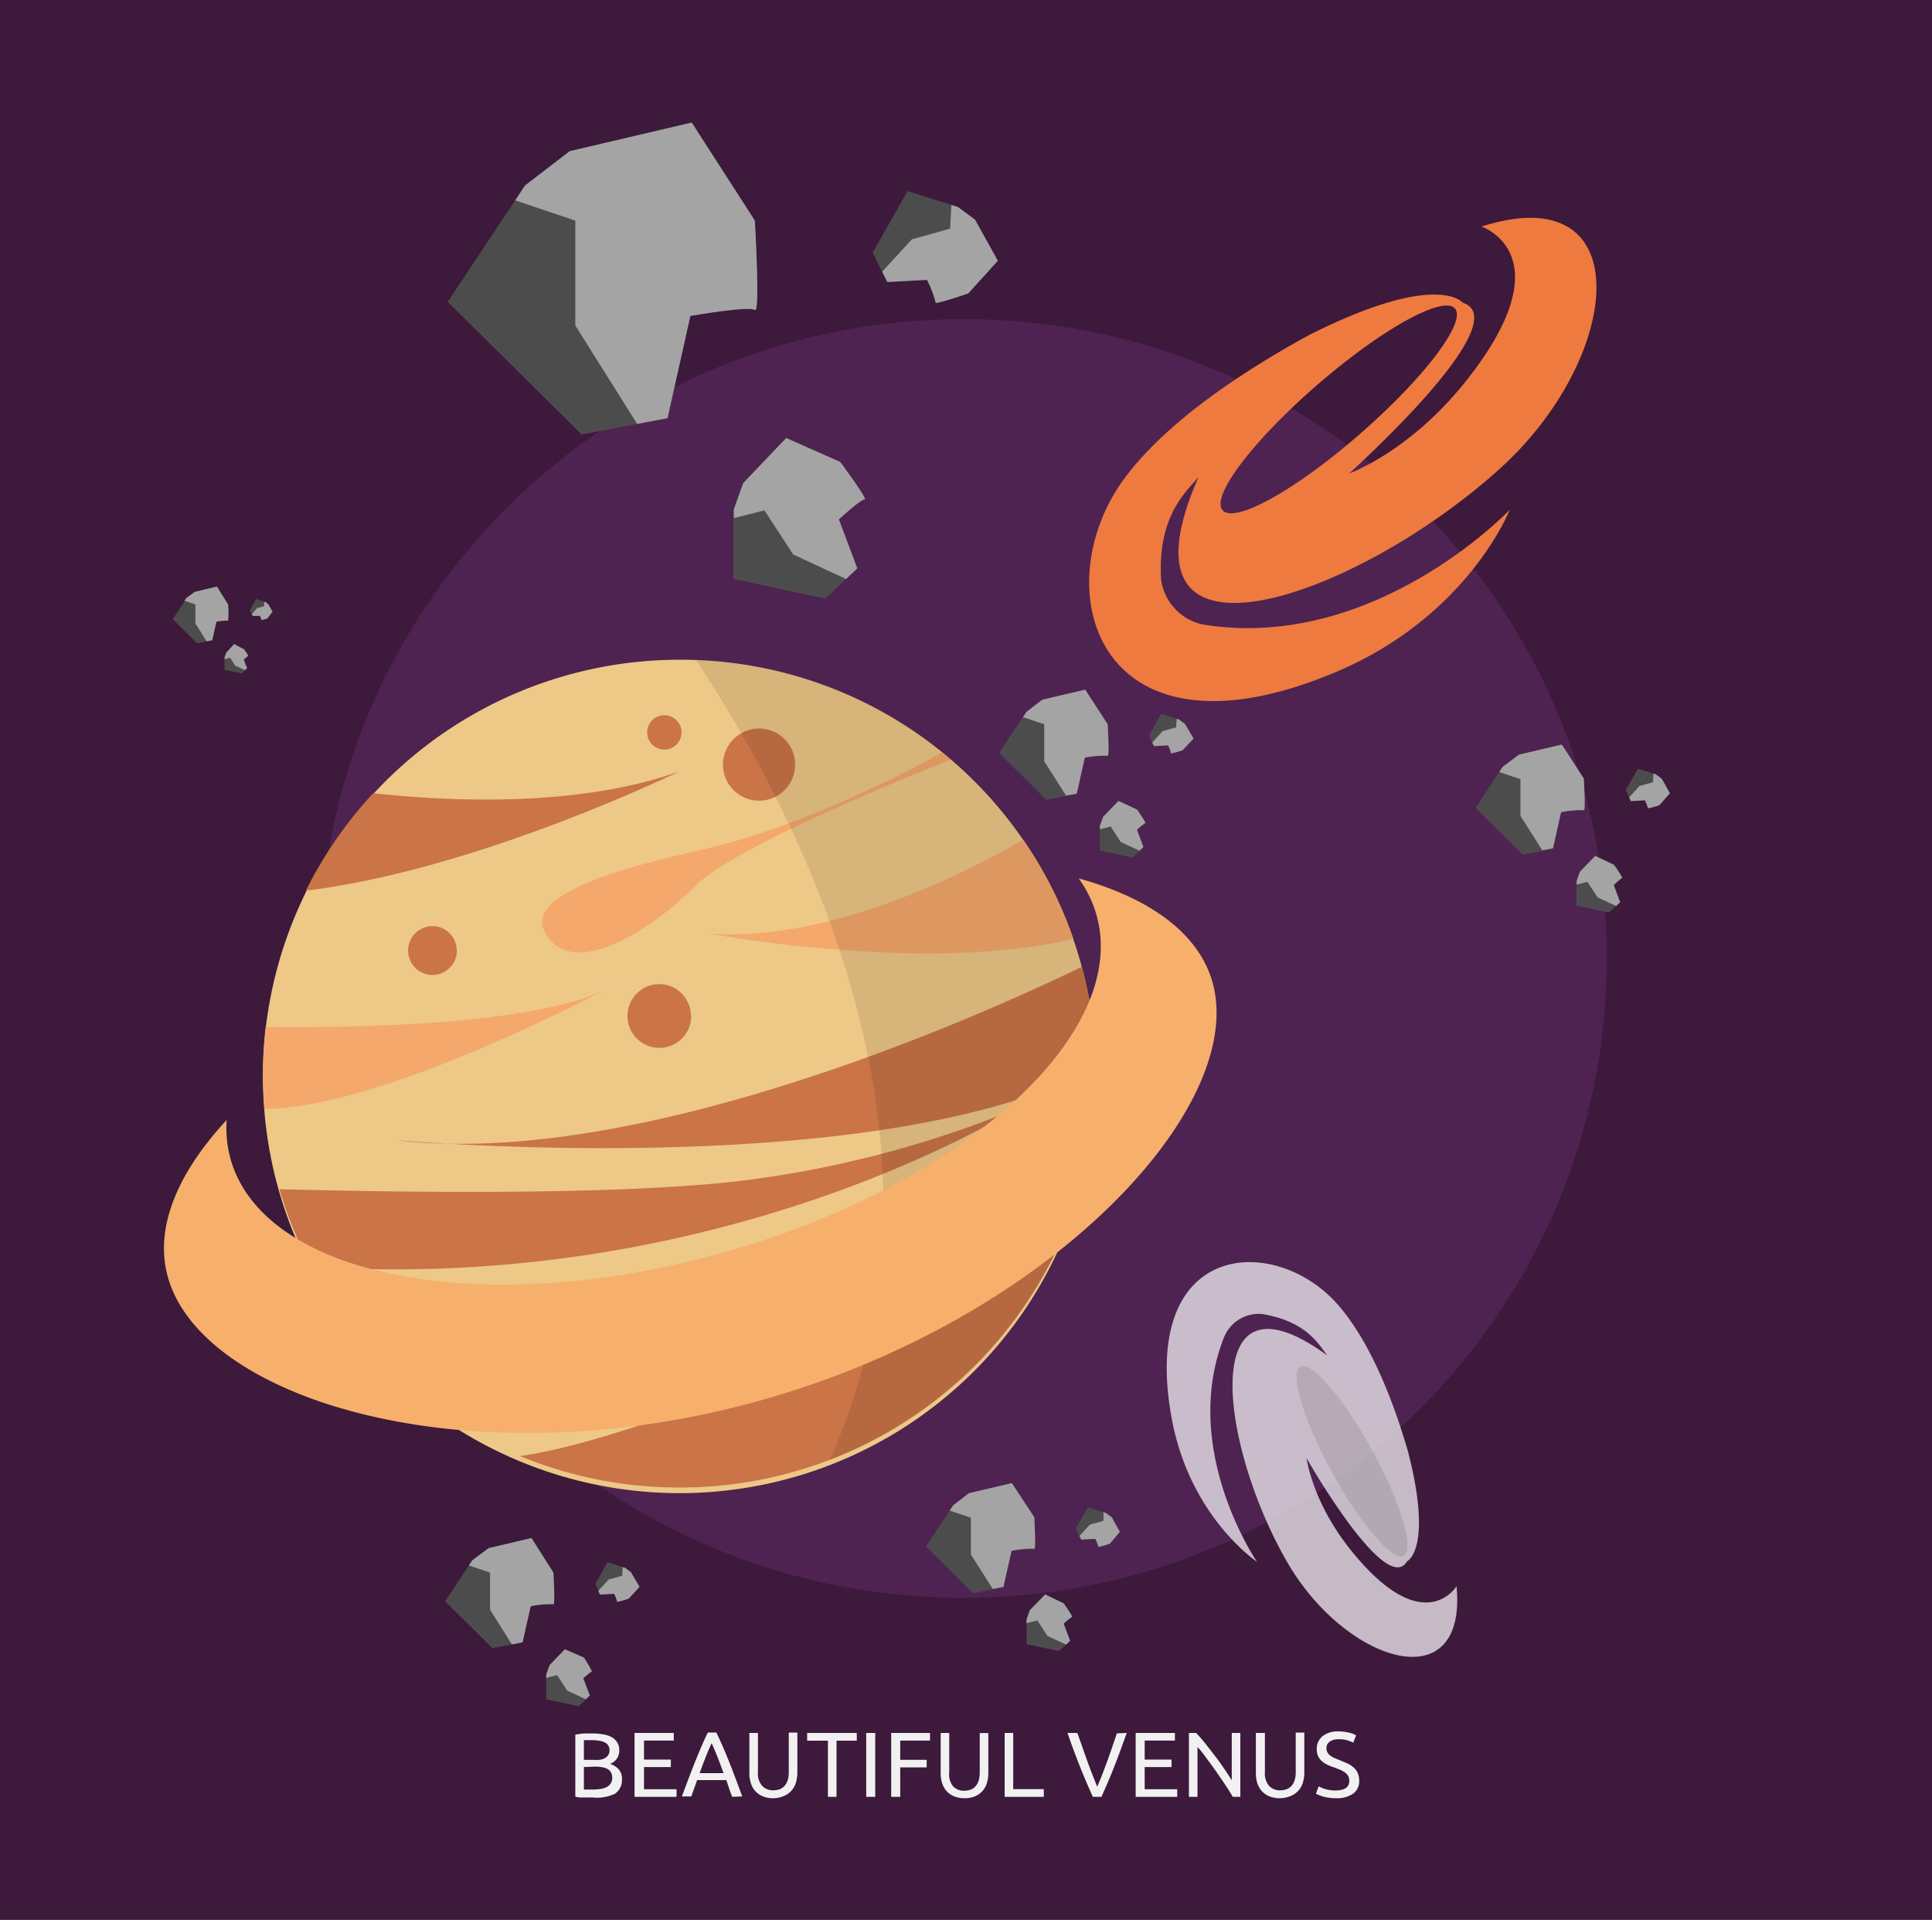<svg id="base" xmlns="http://www.w3.org/2000/svg" viewBox="0 0 225 223.55">
  <defs>
    <style>
      .cls-1 {
        fill: #3d193c;
      }

      .cls-2 {
        fill: #4e2351;
      }

      .cls-3 {
        fill: #edc887;
      }

      .cls-4 {
        fill: #ca7447;
      }

      .cls-5 {
        fill: #f5a86c;
      }

      .cls-6 {
        fill: #fcebc7;
      }

      .cls-7 {
        fill: #040000;
        opacity: 0.1;
      }

      .cls-10, .cls-7 {
        isolation: isolate;
      }

      .cls-8 {
        fill: #f6b06b;
      }

      .cls-9 {
        fill: #ee7a40;
      }

      .cls-10 {
        fill: #fff;
        opacity: 0.7;
      }

      .cls-11 {
        fill: #4d4c4c;
      }

      .cls-12 {
        fill: #a4a4a5;
      }

      .cls-13 {
        fill: #f1f1f1;
      }
      #orange:hover {
  fill: Salmon !important;
}
#light_orange:hover {
  fill: SpringGreen !important;
}

#yellow:hover {
  fill: SeaGreen !important;
}
#light_purple:hover {
  fill: MediumSlateBlue  !important;
}
#purple:hover {
  fill: LightSteelBlue !important;
}

#newBadge hover { cursor: pointer;}
    </style>
  </defs>
  <title>画板 1</title>
  <g id="Beautiful_Venus" data-name="Beautiful Venus">
    <g id="Background">
      <path id="purple" class="cls-1" d="M225,223.55H-.41V-.35H225Z"/>
      <path id="light_purple" data-name="light purple" class="cls-2" d="M187.12,111.6c0,41.12-33.55,74.45-74.95,74.45S37.22,152.72,37.22,111.6s33.56-74.44,75-74.44S187.12,70.49,187.12,111.6Z"/>
    </g>
    <g id="Beautiful_Venus-2" data-name="Beautiful Venus-2">
      <g id="Venus">
        <path id="yellow" class="cls-3" d="M127.66,125A48.52,48.52,0,1,1,78.8,76.82h.34A48.35,48.35,0,0,1,127.66,125Z"/>
        <path class="cls-4" d="M35.62,103.7c20-2.41,43.52-13.89,43.52-13.89C67.7,93.93,53.07,93.4,43.46,92.36A48.64,48.64,0,0,0,35.62,103.7Z"/>
        <path class="cls-5" d="M119.16,97.76c-4.65,2.75-21.63,12-36.49,10.95,0,0,25.13,4.75,42.34.6A47.73,47.73,0,0,0,119.16,97.76Z"/>
        <path class="cls-5" d="M110.72,88.44l-1-.82c-6,3.3-17.51,9-28.26,11.39-15.56,3.44-20.74,6.75-17.29,10.55s11.56-1.14,16.92-6.5C85.32,98.86,103.2,91.44,110.72,88.44Z"/>
        <g>
          <path class="cls-5" d="M30.94,119.57a49.47,49.47,0,0,0-.32,5.44c0,1.38.07,2.74.19,4.09,12.11,0,33.69-10.75,39.46-13.75C61.16,119.53,39.66,119.68,30.94,119.57Z"/>
          <path class="cls-6" d="M70.27,115.35a13.48,13.48,0,0,0,1.46-.76Z"/>
        </g>
        <g>
          <path class="cls-4" d="M52.19,133.17c-3.93-.22-6.26-.43-6.26-.43A59.65,59.65,0,0,0,52.19,133.17Z"/>
          <path class="cls-4" d="M127.64,124.28A47.74,47.74,0,0,0,126,112.57c-10.9,5.28-46.15,21.17-73.83,20.6C67.57,134.05,107.48,135.1,127.64,124.28Z"/>
        </g>
        <path class="cls-4" d="M32.55,138.47a47.82,47.82,0,0,0,3.65,9c48.17,3.23,82.08-18.34,82.08-18.34a124.32,124.32,0,0,1-29.63,8.05C73.8,139.4,43.44,138.75,32.55,138.47Z"/>
        <path class="cls-4" d="M53.21,110.66a2.84,2.84,0,1,1-2.86-2.82h0a2.83,2.83,0,0,1,2.84,2.82Z"/>
        <path class="cls-4" d="M90,154.89a2.84,2.84,0,1,1-2.86-2.82h0A2.83,2.83,0,0,1,90,154.89Z"/>
        <path class="cls-4" d="M79.37,85.28a2,2,0,1,1-2-2A2,2,0,0,1,79.37,85.28Z"/>
        <path class="cls-4" d="M92.6,89a4.2,4.2,0,1,1-4.23-4.17h0A4.19,4.19,0,0,1,92.6,89Z"/>
        <path class="cls-4" d="M80.5,118.26a3.71,3.71,0,1,1-3.75-3.67h0a3.69,3.69,0,0,1,3.71,3.67Z"/>
        <path class="cls-4" d="M66.67,157.71A4.65,4.65,0,1,1,62,153.09h0a4.62,4.62,0,0,1,4.67,4.57Z"/>
        <path class="cls-4" d="M79.14,173.2a48.54,48.54,0,0,0,43.77-27.36c-10.23,4.84-46.07,21.41-62.35,23.7A48.54,48.54,0,0,0,79.14,173.2Z"/>
        <path class="cls-4" d="M65.62,152.42s45.26-4.21,59.6-12.32a47.66,47.66,0,0,0,1.89-7.82c-3.94,2-28.78,14.49-44.44,17.2Z"/>
        <path class="cls-7" d="M127.64,124.27a21.47,21.47,0,0,0-.12-2.78v-.43c-.06-.8-.14-1.59-.25-2.37v-.44c-.06-.41-.13-.81-.19-1.22s-.1-.52-.14-.77c-.11-.59-.23-1.18-.36-1.76-.07-.29-.13-.58-.2-.87s-.17-.7-.27-1h0c-.3-1.1-.64-2.19-1-3.26h0a47.32,47.32,0,0,0-1.79-4.44v-.1c-.2-.45-.42-.88-.64-1.32-.06-.13-.13-.25-.19-.38-.39-.75-.8-1.5-1.23-2.22-.07-.14-.15-.27-.23-.41l-.63-1-.43-.67-.65-1h0a48.31,48.31,0,0,0-9.39-10.13h0A48.48,48.48,0,0,0,81.07,76.86C93.18,95.13,113.13,133.59,96.61,170l1.34-.52.35-.16c.53-.22,1.06-.46,1.59-.71l.57-.27c.52-.25,1-.52,1.54-.79l.34-.17,1.79-1,.49-.31c.45-.27.89-.55,1.33-.84l.51-.34c.56-.38,1.12-.77,1.66-1.18l.25-.19c.47-.35.94-.71,1.39-1.08l.51-.42c.41-.34.81-.69,1.21-1l.38-.34c.5-.45,1-.91,1.46-1.38l.41-.41,1.06-1.1.45-.49c.43-.48.85-1,1.27-1.46l.18-.22c.39-.48.78-1,1.15-1.46l.41-.54.88-1.23.34-.49q.56-.83,1.08-1.68l.3-.49c.26-.44.51-.88.76-1.32l.34-.62c.27-.5.53-1,.79-1.53l.16-.32h0a49.13,49.13,0,0,0,2.31-5.74h0q.29-.85.54-1.74a3.57,3.57,0,0,0,.1-.35c.15-.51.29-1,.41-1.55l.18-.74c.09-.43.19-.85.28-1.28s.17-1,.26-1.44l.12-.7h0a47.9,47.9,0,0,0,.55-7.27v-.86Z"/>
        <path id="light_orange" data-name="light orange" class="cls-8" d="M141.19,114.31c4.17,14.51-18.7,39.14-52.29,48.66s-65.17.32-69.33-14.2c-1.63-5.66,1-12.08,6.83-18.37a13.51,13.51,0,0,0,.48,4.65c4,13.81,29.75,18.62,57.59,10.73s47.18-25.48,43.21-39.3a13.67,13.67,0,0,0-2.05-4.2C133.91,104.58,139.56,108.65,141.19,114.31Z"/>
      </g>
      <g id="Galaxy">
        <path id="orange" class="cls-9" d="M175.82,59.36S171,71.73,155.6,78.24C127.71,90,121.5,68.41,131,55.64c5-6.71,14-12.54,21.34-16.57,15.08-7.62,18-3.83,18-3.83,6.6,2.12-13.22,19.89-13.22,19.89S164,52.7,170.53,44.61c12-14.92,2-18.23,2-18.23,18.39-5.88,16.59,15.1,2.18,28.16-17.06,15.46-47,25.86-34.49-.39.26,1.89-5.56,3.66-5,13.35a6.21,6.21,0,0,0,5,5.24C160.17,75.88,175.82,59.36,175.82,59.36Zm-6.38-23.44c-1.38-1.57-8.57,2.42-16.05,8.91s-12.43,13-11,14.59,8.57-2.41,16-8.9S170.82,37.5,169.44,35.92Z"/>
        <g>
          <path class="cls-10" d="M142.58,155.63A4.38,4.38,0,0,1,147,153c6.76,1.13,7.09,5.35,8.43,5.47-16.18-12.54-13.59,9.43-5.54,23.39,6.8,11.8,21,16.24,19.74,2.83,0,0-3.82,6.33-12.26-4.13-4.58-5.68-5.2-10.76-5.2-10.76s9.22,16.2,11.69,12c0,0,3.06-1.39.11-12.81-1.64-5.64-4.29-12.64-8.15-17.06-7.35-8.41-23.2-7.49-19.35,13.29,2.13,11.46,9.92,16.63,9.92,16.63S137.36,168.73,142.58,155.63Z"/>
          <path class="cls-7" d="M163.48,181.15c1.3-.7-.35-6.2-3.68-12.28s-7.07-10.44-8.37-9.75.35,6.2,3.68,12.28S162.19,181.85,163.48,181.15Z"/>
        </g>
      </g>
      <g id="Meteors">
        <g>
          <g>
            <path class="cls-11" d="M175,89.29l-3.15,4.77,5.48,5.45,3.53-.67.94-4.2a11.78,11.78,0,0,1,2.65-.24c.23.19,0-3.68,0-3.68l-2.59-4-5,1.18Z"/>
            <path class="cls-12" d="M181.89,86.69l-5,1.18L175,89.29l-.4.6,2.47.83V95l2.54,4,1.25-.24.94-4.2a11.78,11.78,0,0,1,2.65-.24c.23.19,0-3.68,0-3.68Z"/>
          </g>
          <g>
            <path class="cls-11" d="M192.82,90.16l-2.06-.65L189.32,92l.61,1.21,1.63-.09a5.26,5.26,0,0,1,.36.93,7.59,7.59,0,0,0,1.34-.37l1.21-1.35-.94-1.69Z"/>
            <path class="cls-12" d="M194.47,92.37l-.94-1.69-.71-.52-.26-.08-.05,1-1.58.44-1.21,1.33.21.43,1.63-.09a5.26,5.26,0,0,1,.36.93,7.59,7.59,0,0,0,1.34-.37Z"/>
          </g>
          <g>
            <path class="cls-11" d="M183.6,102.59v2.86l3.79.81,1.3-1.24-.75-2s.9-.84,1.05-.82a10.41,10.41,0,0,0-1-1.54l-2.19-1L184,101.5Z"/>
            <path class="cls-12" d="M185.77,99.66,184,101.5l-.39,1.09V103l1.26-.32,1.18,1.81,2.17,1,.46-.44-.75-2s.9-.84,1-.82a10.41,10.41,0,0,0-1-1.54Z"/>
          </g>
        </g>
        <g>
          <g>
            <path class="cls-11" d="M61.14,21.62l-9,13.53,15.6,15.44,10-1.9,2.66-11.9s6.87-1.21,7.51-.69,0-10.41,0-10.41L80.56,14.27,66.35,17.6Z"/>
            <path class="cls-12" d="M80.56,14.27,66.35,17.6l-5.21,4L60,23.33l7,2.36V37.9l7.2,11.46,3.54-.67,2.66-11.9s6.87-1.21,7.51-.69,0-10.41,0-10.41Z"/>
          </g>
          <g>
            <path class="cls-11" d="M111.55,24.1l-5.86-1.85-4.06,7.18,1.71,3.41,4.62-.25a11.86,11.86,0,0,1,1,2.64c-.13.28,3.8-1.06,3.8-1.06l3.43-3.81-2.66-4.79Z"/>
            <path class="cls-12" d="M116.21,30.36l-2.66-4.79-2-1.47-.75-.24-.15,2.76-4.46,1.25-3.45,3.76.6,1.21,4.62-.25a11.86,11.86,0,0,1,1,2.64c-.13.28,3.8-1.06,3.8-1.06Z"/>
          </g>
          <g>
            <path class="cls-11" d="M85.41,59.32v8.09l10.7,2.29,3.68-3.5-2.14-5.71s2.55-2.36,3-2.31-2.84-4.37-2.84-4.37L91.56,51l-5,5.24Z"/>
            <path class="cls-12" d="M91.56,51l-5,5.24-1.1,3.09v1l3.57-.9,3.34,5.13,6.16,2.86,1.31-1.24L97.7,60.47s2.55-2.36,3-2.31-2.84-4.37-2.84-4.37Z"/>
          </g>
        </g>
        <g>
          <g>
            <path class="cls-11" d="M119.52,82.89l-3.16,4.78,5.49,5.45,3.53-.67.94-4.2A11.49,11.49,0,0,1,129,88c.22.19,0-3.67,0-3.67l-2.59-4-5,1.17Z"/>
            <path class="cls-12" d="M126.38,80.3l-5,1.17-1.84,1.42-.4.61,2.47.83v4.31l2.54,4,1.25-.23.94-4.2A11.89,11.89,0,0,1,129,88c.22.19,0-3.67,0-3.67Z"/>
          </g>
          <g>
            <path class="cls-11" d="M137.31,83.77l-2.07-.65-1.43,2.53.61,1.2,1.63-.09a3.94,3.94,0,0,1,.35.94,8,8,0,0,0,1.35-.38L139,86l-1-1.71Z"/>
            <path class="cls-12" d="M139,86l-1-1.71-.71-.52-.26-.08-.05,1-1.58.44-1.22,1.33.22.42,1.63-.09a3.94,3.94,0,0,1,.35.94,8,8,0,0,0,1.35-.38Z"/>
          </g>
          <g>
            <path class="cls-11" d="M128.09,96.2v2.85l3.79.81,1.3-1.23-.75-2a7,7,0,0,1,1-.81,15.5,15.5,0,0,0-1-1.55l-2.19-1-1.79,1.85Z"/>
            <path class="cls-12" d="M130.26,93.26l-1.79,1.85-.38,1.09v.36l1.26-.32,1.18,1.81,2.17,1,.46-.43-.75-2a7,7,0,0,1,1-.81,15.5,15.5,0,0,0-1-1.55Z"/>
          </g>
        </g>
        <g>
          <g>
            <path class="cls-11" d="M21.74,69.64l-1.62,2.45,2.82,2.81,1.82-.35.48-2.16a6.2,6.2,0,0,1,1.36-.12,10,10,0,0,0,0-1.89L25.27,68.3l-2.58.61Z"/>
            <path class="cls-12" d="M25.27,68.3l-2.58.61-1,.73-.2.31,1.27.43v2.21l1.3,2.08.65-.12.48-2.16a6.2,6.2,0,0,1,1.36-.12,10,10,0,0,0,0-1.89Z"/>
          </g>
          <g>
            <path class="cls-11" d="M30.89,70.09l-1.06-.34-.74,1.31.31.62.84-.05s.21.43.18.48a3.9,3.9,0,0,0,.69-.19l.63-.7-.49-.86Z"/>
            <path class="cls-12" d="M31.74,71.22l-.49-.86-.36-.27h-.13v.5l-.81.22-.63.69.11.22.84,0s.21.43.18.48a3.9,3.9,0,0,0,.69-.19Z"/>
          </g>
          <g>
            <path class="cls-11" d="M26.15,76.48V78l2,.41.67-.63-.39-1s.46-.43.54-.42a5.13,5.13,0,0,0-.52-.79L27.26,75l-.91,1Z"/>
            <path class="cls-12" d="M27.26,75l-.91,1-.2.56v.19l.65-.17.6.93,1.12.52.24-.22-.39-1s.46-.43.54-.42a5.13,5.13,0,0,0-.52-.79Z"/>
          </g>
        </g>
        <g>
          <g>
            <path class="cls-11" d="M55,181.68l-3.16,4.77,5.49,5.45,3.53-.67.94-4.2a11.23,11.23,0,0,1,2.65-.24c.22.19,0-3.68,0-3.68l-2.59-4-5,1.18Z"/>
            <path class="cls-12" d="M61.9,179.08l-5,1.18L55,181.68l-.4.6,2.47.83v4.31l2.54,4.05,1.25-.24.94-4.2a11.23,11.23,0,0,1,2.65-.24c.22.19,0-3.68,0-3.68Z"/>
          </g>
          <g>
            <path class="cls-11" d="M72.83,182.55l-2.07-.65-1.43,2.53.6,1.21,1.63-.09a3.9,3.9,0,0,1,.36.93,7.94,7.94,0,0,0,1.35-.37l1.21-1.35-1-1.69Z"/>
            <path class="cls-12" d="M74.48,184.76l-1-1.69-.7-.52-.26-.08-.06,1-1.57.44-1.22,1.33.21.43,1.63-.09a3.9,3.9,0,0,1,.36.93,7.94,7.94,0,0,0,1.35-.37Z"/>
          </g>
          <g>
            <path class="cls-11" d="M63.61,195v2.86l3.79.81,1.3-1.24-.76-2a7.69,7.69,0,0,1,1-.82A17.13,17.13,0,0,0,68,193l-2.19-1L64,193.89Z"/>
            <path class="cls-12" d="M65.78,192.05,64,193.89,63.61,195v.37l1.27-.32,1.18,1.81,2.17,1,.46-.44-.76-2a7.69,7.69,0,0,1,1-.82A16.85,16.85,0,0,0,68,193Z"/>
          </g>
        </g>
        <g>
          <g>
            <path class="cls-11" d="M111,175.28l-3.16,4.78,5.49,5.45,3.53-.67.94-4.2a11.23,11.23,0,0,1,2.65-.24c.22.18,0-3.68,0-3.68l-2.59-4-5,1.17Z"/>
            <path class="cls-12" d="M117.84,172.69l-5,1.17L111,175.28l-.4.61,2.47.83V181l2.54,4,1.25-.23.94-4.2a11.23,11.23,0,0,1,2.65-.24c.22.18,0-3.68,0-3.68Z"/>
          </g>
          <g>
            <path class="cls-11" d="M128.77,176.16l-2.07-.65L125.27,178l.61,1.2,1.63-.09a3.94,3.94,0,0,1,.35.94,8,8,0,0,0,1.35-.38l1.21-1.34-.94-1.69Z"/>
            <path class="cls-12" d="M130.42,178.37l-.94-1.69-.71-.52-.26-.08v1l-1.58.44-1.22,1.33.22.42,1.63-.09a3.94,3.94,0,0,1,.35.94,8,8,0,0,0,1.35-.38Z"/>
          </g>
          <g>
            <path class="cls-11" d="M119.55,188.59v2.85l3.79.81,1.3-1.23-.75-2a7,7,0,0,1,1-.81,15.5,15.5,0,0,0-1-1.55l-2.19-1-1.79,1.85Z"/>
            <path class="cls-12" d="M121.72,185.65l-1.79,1.85-.38,1.09V189l1.26-.32,1.18,1.81,2.17,1,.46-.43-.75-2a7,7,0,0,1,1-.81,15.5,15.5,0,0,0-1-1.55Z"/>
          </g>
        </g>
      </g>
    </g>
    <g id="Beautiful_Venus-3" data-name="Beautiful Venus-3">
      <path class="cls-13" d="M69,209.29H68l-.53,0a3.55,3.55,0,0,1-.47-.09v-7.22l.47-.08.53-.06h1a7.09,7.09,0,0,1,1.22.1,3.16,3.16,0,0,1,1,.32,1.93,1.93,0,0,1,.66.61,1.68,1.68,0,0,1,.24.93,1.62,1.62,0,0,1-.3,1,1.75,1.75,0,0,1-.78.59,2.21,2.21,0,0,1,1,.61,1.64,1.64,0,0,1,.39,1.18,1.88,1.88,0,0,1-.82,1.68A4.81,4.81,0,0,1,69,209.29Zm-1-4.38h1.1a4.57,4.57,0,0,0,.74,0,2.1,2.1,0,0,0,.6-.19,1.18,1.18,0,0,0,.4-.37,1.13,1.13,0,0,0,0-1.11,1.09,1.09,0,0,0-.41-.36,2.29,2.29,0,0,0-.63-.19,3.81,3.81,0,0,0-.75-.07H68Zm0,.84v2.62h1a6.51,6.51,0,0,0,.88-.06,2.35,2.35,0,0,0,.73-.21,1.27,1.27,0,0,0,.5-.42,1.17,1.17,0,0,0,.19-.68,1.34,1.34,0,0,0-.14-.62,1.1,1.1,0,0,0-.4-.4,1.85,1.85,0,0,0-.64-.21,4.54,4.54,0,0,0-.82-.07Z"/>
      <path class="cls-13" d="M73.9,209.22v-7.44h4.57v.89H75v2.21h3.13v.87H75v2.58h3.79v.89Z"/>
      <path class="cls-13" d="M85.27,209.22c-.13-.32-.24-.64-.35-.95l-.33-1h-3.4l-.68,1.9h-1.1c.29-.78.56-1.51.82-2.18s.49-1.31.74-1.91.48-1.18.72-1.73.48-1.09.74-1.62h1c.26.53.5,1.08.74,1.62s.48,1.13.72,1.73.49,1.24.74,1.91.53,1.4.81,2.18Zm-1-2.76-.68-1.81c-.23-.58-.47-1.14-.71-1.68q-.39.81-.72,1.68c-.23.58-.46,1.19-.68,1.81Z"/>
      <path class="cls-13" d="M90.11,209.38a3.24,3.24,0,0,1-1.27-.22,2.51,2.51,0,0,1-.89-.62,2.43,2.43,0,0,1-.51-.93,3.51,3.51,0,0,1-.17-1.16v-4.67h1v4.55a2.16,2.16,0,0,0,.5,1.62,1.73,1.73,0,0,0,1.29.51,2.24,2.24,0,0,0,.73-.12,1.49,1.49,0,0,0,.57-.39,1.73,1.73,0,0,0,.37-.66,3.06,3.06,0,0,0,.13-1v-4.55h1v4.67a4.17,4.17,0,0,1-.17,1.16,2.41,2.41,0,0,1-1.4,1.55A3.17,3.17,0,0,1,90.11,209.38Z"/>
      <path class="cls-13" d="M99.78,201.78v.9H97.42v6.54h-1v-6.54H94v-.9Z"/>
      <path class="cls-13" d="M100.88,201.78h1.05v7.44h-1.05Z"/>
      <path class="cls-13" d="M103.79,209.22v-7.44h4.52v.89h-3.47v2.24h3.08v.88h-3.08v3.43Z"/>
      <path class="cls-13" d="M112.39,209.38a3.24,3.24,0,0,1-1.27-.22,2.31,2.31,0,0,1-.89-.62,2.75,2.75,0,0,1-.52-.93,3.82,3.82,0,0,1-.16-1.16v-4.67h1v4.55A2.21,2.21,0,0,0,111,208a1.74,1.74,0,0,0,1.3.51,2.24,2.24,0,0,0,.73-.12,1.49,1.49,0,0,0,.57-.39,1.73,1.73,0,0,0,.37-.66,3.35,3.35,0,0,0,.13-1v-4.55h1v4.67a4.17,4.17,0,0,1-.17,1.16,2.45,2.45,0,0,1-.52.93,2.51,2.51,0,0,1-.89.62A3.16,3.16,0,0,1,112.39,209.38Z"/>
      <path class="cls-13" d="M121.56,208.32v.9H117v-7.44h1v6.54Z"/>
      <path class="cls-13" d="M131.22,201.78c-.28.78-.54,1.51-.79,2.18s-.49,1.31-.73,1.91-.47,1.18-.71,1.72-.47,1.1-.72,1.63h-1c-.24-.53-.48-1.08-.72-1.63s-.47-1.12-.71-1.72-.49-1.24-.74-1.91-.52-1.4-.78-2.18h1.15c.39,1.13.78,2.22,1.15,3.26s.76,2,1.16,3c.4-.91.78-1.89,1.16-2.94s.75-2.14,1.13-3.27Z"/>
      <path class="cls-13" d="M132.26,209.22v-7.44h4.57v.89h-3.52v2.21h3.13v.87h-3.13v2.58h3.79v.89Z"/>
      <path class="cls-13" d="M143.57,209.22c-.15-.26-.34-.56-.54-.89l-.67-1-.74-1.08c-.25-.36-.51-.71-.76-1.05l-.74-1c-.24-.33-.46-.56-.66-.79v5.81h-1v-7.44h.84c.34.35.7.77,1.09,1.25s.76,1,1.14,1.47.74,1,1.07,1.49.62.92.85,1.3v-5.51h1v7.44Z"/>
      <path class="cls-13" d="M149.1,209.38a3.24,3.24,0,0,1-1.27-.22,2.51,2.51,0,0,1-.89-.62,2.75,2.75,0,0,1-.52-.93,3.82,3.82,0,0,1-.16-1.16v-4.67h1.05v4.55a2.21,2.21,0,0,0,.49,1.62,1.74,1.74,0,0,0,1.3.51,2.24,2.24,0,0,0,.73-.12,1.49,1.49,0,0,0,.57-.39,1.73,1.73,0,0,0,.37-.66,3.06,3.06,0,0,0,.13-1v-4.55h1v4.67a4.17,4.17,0,0,1-.17,1.16,2.38,2.38,0,0,1-.52.93,2.51,2.51,0,0,1-.89.62A3.42,3.42,0,0,1,149.1,209.38Z"/>
      <path class="cls-13" d="M155.5,208.48c1.09,0,1.64-.37,1.64-1.12a1.18,1.18,0,0,0-.14-.58,1.34,1.34,0,0,0-.4-.42,2.63,2.63,0,0,0-.57-.31l-.67-.26a5.28,5.28,0,0,1-.78-.31,2.72,2.72,0,0,1-.64-.42,1.76,1.76,0,0,1-.43-.58,2,2,0,0,1-.16-.8,1.88,1.88,0,0,1,.68-1.53,2.85,2.85,0,0,1,1.85-.55,5.11,5.11,0,0,1,1.23.15,2.42,2.42,0,0,1,.82.32l-.33.84a4,4,0,0,0-.68-.27,3.76,3.76,0,0,0-1-.13,2.76,2.76,0,0,0-.57.06,1.49,1.49,0,0,0-.45.19,1.08,1.08,0,0,0-.31.33.86.86,0,0,0-.11.47,1.08,1.08,0,0,0,.12.5,1.14,1.14,0,0,0,.33.36,3.1,3.1,0,0,0,.5.29l.64.26.89.38a3,3,0,0,1,.7.47,1.64,1.64,0,0,1,.46.64,2.08,2.08,0,0,1,.17.89,1.76,1.76,0,0,1-.72,1.51,3.38,3.38,0,0,1-2,.52,5.66,5.66,0,0,1-.82-.06,5,5,0,0,1-.67-.13l-.5-.18-.33-.15.32-.86a4.93,4.93,0,0,0,.75.31A4.26,4.26,0,0,0,155.5,208.48Z"/>
    </g>
  </g>
</svg>
